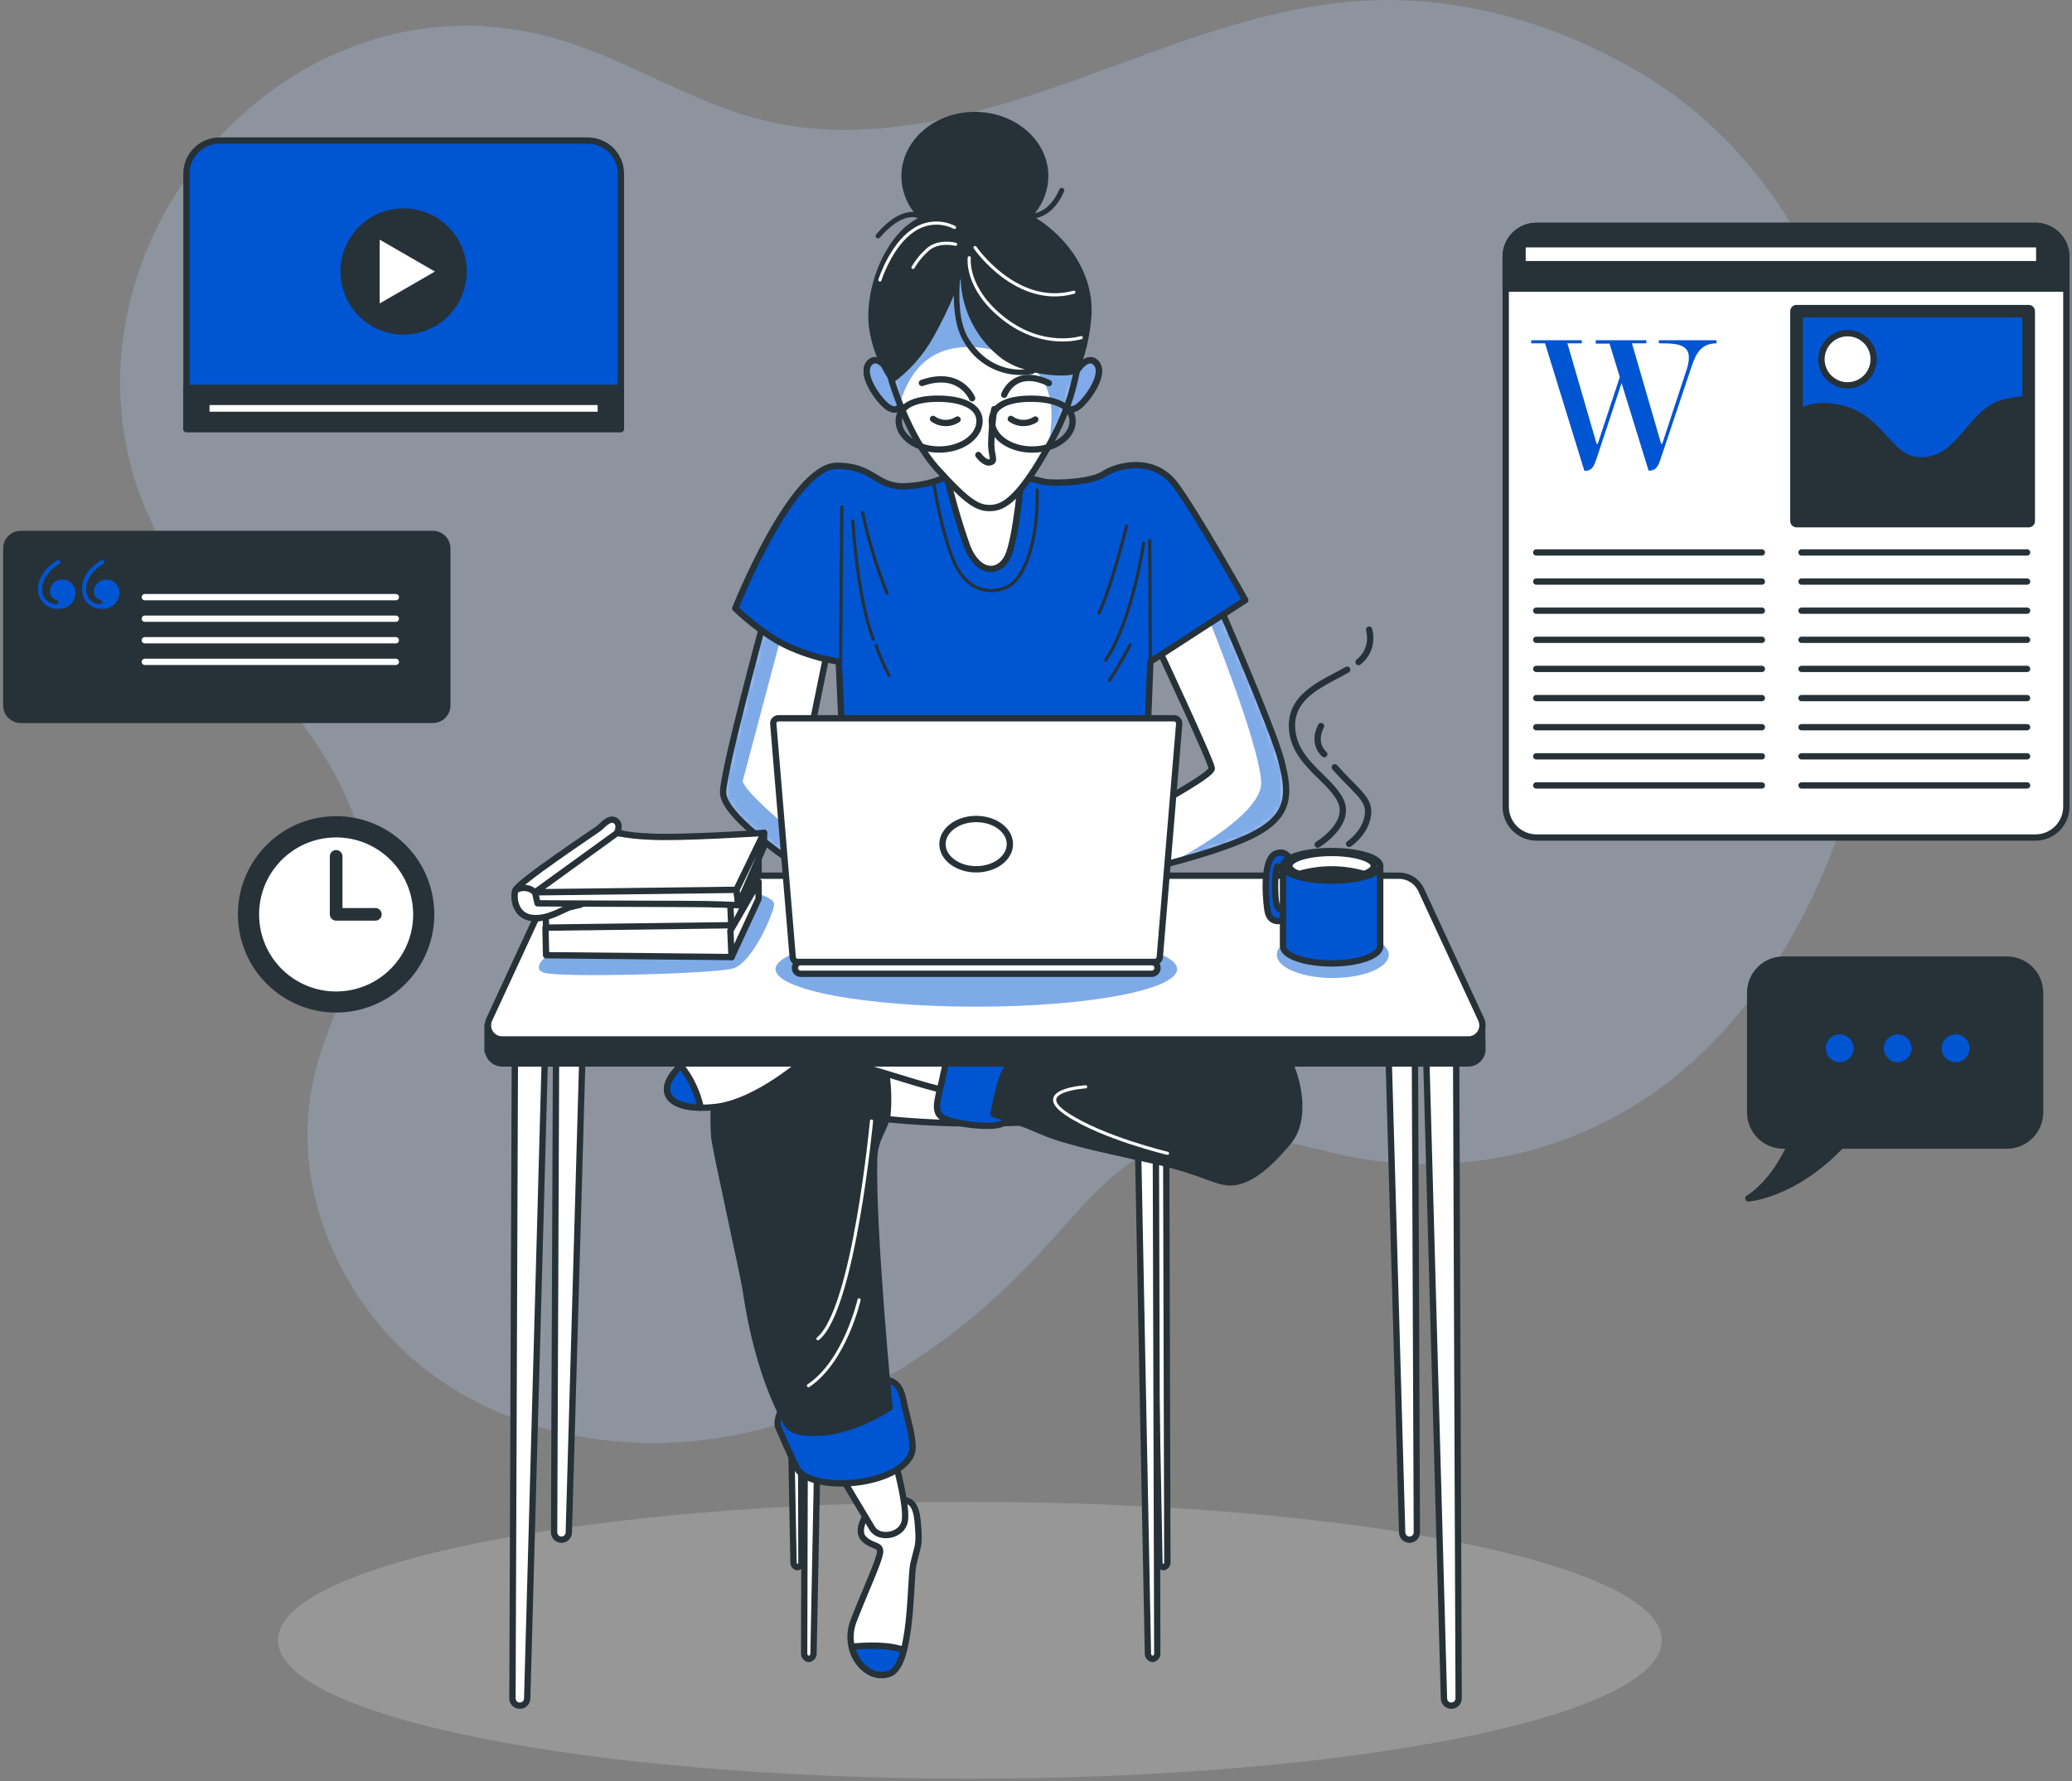 <svg width="328" height="282" viewBox="0 0 328 282" fill="none" xmlns="http://www.w3.org/2000/svg">
<rect x="0" y="0" width="328" height="282" fill="#808080" stroke="none"/>
<g opacity="0.27">
<path d="M297.888 95.711C299.128 62.155 287.073 28.195 260.501 12.033C247.385 4.053 232.049 -0.622 216.705 0.067C200.243 0.804 184.746 7.504 169.224 13.029C153.701 18.554 136.891 22.969 120.891 19.048C109.314 16.213 99.131 9.205 87.676 6.013C42.544 -6.552 3.244 44.656 25.328 85.365C30.748 95.346 39.1 103.35 46.124 112.286C53.148 121.222 59.038 132.013 58.09 143.33C57.28 152.703 51.965 161.048 49.754 170.186C45.525 187.693 53.918 206.95 68.427 217.619C82.937 228.288 102.509 230.776 120.008 226.385C137.507 221.994 152.899 211.251 165.027 197.949C171.508 190.82 177.86 182.492 187.184 180.07C196.136 177.753 205.363 181.528 214.445 183.261C222.841 184.815 231.466 184.638 239.791 182.744C248.117 180.85 255.969 177.277 262.866 172.244C284.78 156.033 296.77 126.034 297.888 95.711Z" fill="#0055D2"/>
<path opacity="0.7" d="M297.888 95.711C299.128 62.155 287.073 28.195 260.501 12.033C247.385 4.053 232.049 -0.622 216.705 0.067C200.243 0.804 184.746 7.504 169.224 13.029C153.701 18.554 136.891 22.969 120.891 19.048C109.314 16.213 99.131 9.205 87.676 6.013C42.544 -6.552 3.244 44.656 25.328 85.365C30.748 95.346 39.1 103.35 46.124 112.286C53.148 121.222 59.038 132.013 58.09 143.33C57.28 152.703 51.965 161.048 49.754 170.186C45.525 187.693 53.918 206.95 68.427 217.619C82.937 228.288 102.509 230.776 120.008 226.385C137.507 221.994 152.899 211.251 165.027 197.949C171.508 190.82 177.86 182.492 187.184 180.07C196.136 177.753 205.363 181.528 214.445 183.261C222.841 184.815 231.466 184.638 239.791 182.744C248.117 180.85 255.969 177.277 262.866 172.244C284.78 156.033 296.77 126.034 297.888 95.711Z" fill="white"/>
</g>
<path d="M153.539 281.578C214.035 281.578 263.077 271.771 263.077 259.673C263.077 247.574 214.035 237.767 153.539 237.767C93.043 237.767 44.002 247.574 44.002 259.673C44.002 271.771 93.043 281.578 153.539 281.578Z" fill="white" fill-opacity="0.18"/>
<path d="M322.22 35.756H243.24C240.542 35.756 238.355 37.943 238.355 40.641V127.705C238.355 130.403 240.542 132.59 243.24 132.59H322.22C324.918 132.59 327.105 130.403 327.105 127.705V40.641C327.105 37.943 324.918 35.756 322.22 35.756Z" fill="white" stroke="#263238" stroke-linecap="round" stroke-linejoin="round"/>
<path d="M243.24 35.755H322.212C323.501 35.755 324.737 36.267 325.649 37.179C326.56 38.091 327.072 39.327 327.072 40.616V45.688H238.355V40.641C238.352 39.998 238.476 39.361 238.72 38.767C238.965 38.173 239.324 37.633 239.779 37.179C240.233 36.725 240.773 36.365 241.367 36.121C241.961 35.876 242.598 35.752 243.24 35.755Z" fill="#263238" stroke="#263238" stroke-linecap="round" stroke-linejoin="round"/>
<path d="M243.192 87.458H278.902" stroke="#263238" stroke-linecap="round" stroke-linejoin="round"/>
<path d="M243.192 92.068H278.902" stroke="#263238" stroke-linecap="round" stroke-linejoin="round"/>
<path d="M243.192 96.677H278.902" stroke="#263238" stroke-linecap="round" stroke-linejoin="round"/>
<path d="M243.192 101.287H278.902" stroke="#263238" stroke-linecap="round" stroke-linejoin="round"/>
<path d="M243.192 105.896H278.902" stroke="#263238" stroke-linecap="round" stroke-linejoin="round"/>
<path d="M243.192 110.514H278.902" stroke="#263238" stroke-linecap="round" stroke-linejoin="round"/>
<path d="M243.192 115.124H278.902" stroke="#263238" stroke-linecap="round" stroke-linejoin="round"/>
<path d="M243.192 119.734H278.902" stroke="#263238" stroke-linecap="round" stroke-linejoin="round"/>
<path d="M243.192 124.343H278.902" stroke="#263238" stroke-linecap="round" stroke-linejoin="round"/>
<path d="M285.181 87.458H320.891" stroke="#263238" stroke-linecap="round" stroke-linejoin="round"/>
<path d="M285.181 92.068H320.891" stroke="#263238" stroke-linecap="round" stroke-linejoin="round"/>
<path d="M285.181 96.677H320.891" stroke="#263238" stroke-linecap="round" stroke-linejoin="round"/>
<path d="M285.181 101.287H320.891" stroke="#263238" stroke-linecap="round" stroke-linejoin="round"/>
<path d="M285.181 105.896H320.891" stroke="#263238" stroke-linecap="round" stroke-linejoin="round"/>
<path d="M285.181 110.514H320.891" stroke="#263238" stroke-linecap="round" stroke-linejoin="round"/>
<path d="M285.181 115.124H320.891" stroke="#263238" stroke-linecap="round" stroke-linejoin="round"/>
<path d="M285.181 119.734H320.891" stroke="#263238" stroke-linecap="round" stroke-linejoin="round"/>
<path d="M285.181 124.343H320.891" stroke="#263238" stroke-linecap="round" stroke-linejoin="round"/>
<path d="M267.074 58.269C267.25 57.722 267.343 57.151 267.35 56.576C267.35 54.478 265.219 54.356 263.129 54.356H262.602V53.862H271.724V54.356C269.351 54.356 268.484 55.871 267.747 58.115L262.886 72.625C262.521 73.702 262.213 74.504 261.071 74.504H260.974L256.696 60.643L252.719 72.657C252.346 73.734 252.038 74.537 250.896 74.537H250.807L244.585 54.356H242.398V53.862H250.402V54.356H248.125L252.743 70.251H252.929L256.413 59.695L254.793 54.397H252.605V53.862H260.618V54.356H258.341L262.959 70.251H263.137L267.074 58.269Z" fill="#0055D2"/>
<path d="M321.142 49.269H284.395V82.484H321.142V49.269Z" fill="#0055D2" stroke="#263238" stroke-width="2" stroke-linecap="round" stroke-linejoin="round"/>
<path d="M321.142 63.154C319.91 63.224 318.685 63.395 317.481 63.664C311.899 64.88 310.441 72.892 304.13 72.892C298.54 72.892 298.062 65.366 290.05 64.394C288.1 64.087 286.104 64.44 284.379 65.398V82.484H321.142V63.154Z" fill="#263238" stroke="#263238" stroke-linecap="round" stroke-linejoin="round"/>
<path d="M296.603 56.867C296.605 57.685 296.364 58.485 295.91 59.166C295.457 59.847 294.812 60.377 294.057 60.691C293.301 61.005 292.47 61.087 291.668 60.928C290.865 60.769 290.129 60.375 289.55 59.797C288.972 59.219 288.578 58.482 288.419 57.68C288.26 56.877 288.342 56.046 288.656 55.291C288.97 54.535 289.501 53.89 290.181 53.437C290.862 52.983 291.662 52.742 292.48 52.744C293.573 52.744 294.622 53.178 295.396 53.952C296.169 54.725 296.603 55.774 296.603 56.867Z" fill="white" stroke="#263238" stroke-linecap="round" stroke-linejoin="round"/>
<path d="M322.819 38.664H241.021V41.816H322.819V38.664Z" fill="white" stroke="#263238" stroke-linecap="round" stroke-linejoin="round"/>
<path d="M317.715 151.912H282.305C280.912 151.912 279.577 152.465 278.593 153.449C277.608 154.434 277.055 155.769 277.055 157.161V176.102C277.055 177.494 277.608 178.83 278.593 179.814C279.577 180.799 280.912 181.352 282.305 181.352H283.39C282.288 183.782 280.15 187.509 276.771 189.72C276.771 189.72 283.957 189.218 291.443 181.352H317.699C319.092 181.352 320.427 180.799 321.411 179.814C322.396 178.83 322.949 177.494 322.949 176.102V157.161C322.949 155.772 322.398 154.439 321.417 153.455C320.436 152.471 319.105 151.916 317.715 151.912Z" fill="#263238" stroke="#263238" stroke-linecap="round" stroke-linejoin="round"/>
<path d="M293.922 165.96C293.924 165.424 293.766 164.9 293.469 164.454C293.173 164.007 292.75 163.659 292.255 163.454C291.761 163.248 291.216 163.194 290.69 163.298C290.165 163.402 289.682 163.66 289.303 164.039C288.924 164.418 288.666 164.9 288.562 165.426C288.458 165.952 288.512 166.496 288.718 166.991C288.924 167.486 289.272 167.908 289.718 168.205C290.164 168.502 290.688 168.659 291.224 168.658C291.939 168.656 292.624 168.371 293.129 167.865C293.635 167.36 293.92 166.675 293.922 165.96Z" fill="#0055D2" stroke="#263238" stroke-linecap="round" stroke-linejoin="round"/>
<path d="M303.101 165.96C303.101 165.426 302.942 164.905 302.646 164.461C302.349 164.018 301.928 163.672 301.435 163.468C300.942 163.263 300.4 163.21 299.877 163.314C299.353 163.418 298.873 163.675 298.495 164.052C298.118 164.43 297.861 164.91 297.757 165.434C297.653 165.957 297.706 166.499 297.91 166.992C298.115 167.485 298.46 167.907 298.904 168.203C299.348 168.499 299.869 168.658 300.403 168.658C301.118 168.656 301.803 168.371 302.308 167.865C302.813 167.36 303.098 166.675 303.101 165.96Z" fill="#0055D2" stroke="#263238" stroke-linecap="round" stroke-linejoin="round"/>
<path d="M312.287 165.96C312.289 165.425 312.132 164.901 311.835 164.455C311.539 164.009 311.117 163.66 310.623 163.454C310.128 163.248 309.584 163.194 309.059 163.297C308.533 163.401 308.05 163.658 307.671 164.036C307.292 164.414 307.033 164.896 306.928 165.421C306.823 165.946 306.876 166.491 307.081 166.986C307.285 167.48 307.632 167.903 308.077 168.201C308.523 168.499 309.046 168.658 309.582 168.658C310.297 168.656 310.983 168.371 311.49 167.866C311.996 167.361 312.283 166.676 312.287 165.96Z" fill="#0055D2" stroke="#263238" stroke-linecap="round" stroke-linejoin="round"/>
<path d="M34.726 22.257H93.055C94.443 22.257 95.774 22.808 96.756 23.789C97.737 24.771 98.288 26.102 98.288 27.49V67.924H29.517V27.49C29.517 26.106 30.065 24.779 31.041 23.798C32.017 22.817 33.342 22.263 34.726 22.257Z" fill="#0055D2" stroke="#263238" stroke-linecap="round" stroke-linejoin="round"/>
<path d="M98.256 61.402H29.517V67.899H98.256V61.402Z" fill="#263238" stroke="#263238" stroke-linecap="round" stroke-linejoin="round"/>
<path d="M95.113 63.622H32.668V65.679H95.113V63.622Z" fill="white" stroke="#263238" stroke-linecap="round" stroke-linejoin="round"/>
<path d="M63.89 52.474C69.134 52.474 73.385 48.223 73.385 42.979C73.385 37.736 69.134 33.485 63.89 33.485C58.646 33.485 54.395 37.736 54.395 42.979C54.395 48.223 58.646 52.474 63.89 52.474Z" fill="#263238" stroke="#263238" stroke-linecap="round" stroke-linejoin="round"/>
<path d="M59.605 37.074L69.853 42.988L59.605 48.902V37.074Z" fill="white" stroke="#263238" stroke-linecap="round" stroke-linejoin="round"/>
<path d="M68.524 84.531H3.285C2.023 84.531 1 85.553 1 86.815V111.678C1 112.94 2.023 113.963 3.285 113.963H68.524C69.786 113.963 70.809 112.94 70.809 111.678V86.815C70.809 85.553 69.786 84.531 68.524 84.531Z" fill="#263238" stroke="#263238" stroke-linecap="round" stroke-linejoin="round"/>
<path d="M9.312 88.541L9.652 89.108C8.113 89.967 6.679 91.473 6.679 93.24C6.659 93.543 6.7 93.847 6.8 94.135C6.899 94.422 7.055 94.686 7.258 94.913C7.461 95.139 7.707 95.323 7.981 95.453C8.256 95.583 8.554 95.656 8.858 95.67C9.085 95.67 9.239 95.556 9.239 95.33C9.239 95.103 9.125 95.03 8.899 94.989C8.593 94.906 8.326 94.718 8.147 94.457C7.967 94.195 7.886 93.879 7.918 93.564C7.924 93.312 7.981 93.064 8.086 92.835C8.19 92.607 8.341 92.401 8.527 92.233C8.713 92.064 8.932 91.934 9.17 91.853C9.408 91.771 9.66 91.738 9.911 91.757C10.184 91.758 10.454 91.814 10.705 91.921C10.956 92.028 11.183 92.184 11.373 92.381C11.562 92.577 11.711 92.809 11.809 93.064C11.907 93.319 11.953 93.591 11.945 93.863C11.941 94.206 11.868 94.545 11.73 94.859C11.592 95.173 11.393 95.456 11.143 95.691C10.894 95.926 10.599 96.109 10.278 96.228C9.956 96.346 9.614 96.399 9.271 96.383C8.845 96.41 8.419 96.348 8.018 96.2C7.618 96.052 7.253 95.822 6.948 95.524C6.642 95.226 6.403 94.868 6.245 94.471C6.087 94.075 6.014 93.65 6.031 93.223C6.006 91.174 7.586 89.521 9.312 88.541ZM16.271 88.541L16.611 89.108C15.064 89.967 13.638 91.473 13.638 93.24C13.617 93.543 13.657 93.848 13.756 94.136C13.855 94.423 14.011 94.689 14.214 94.915C14.417 95.142 14.664 95.325 14.939 95.455C15.214 95.585 15.513 95.658 15.817 95.67C16.044 95.67 16.198 95.556 16.198 95.33C16.198 95.103 16.084 95.03 15.857 94.989C15.552 94.906 15.285 94.718 15.106 94.457C14.926 94.195 14.845 93.879 14.877 93.564C14.882 93.312 14.938 93.063 15.043 92.834C15.147 92.605 15.297 92.399 15.483 92.23C15.67 92.061 15.889 91.931 16.128 91.85C16.366 91.769 16.619 91.737 16.87 91.757C17.143 91.758 17.413 91.814 17.664 91.921C17.915 92.028 18.142 92.184 18.332 92.381C18.521 92.577 18.67 92.809 18.768 93.064C18.866 93.319 18.912 93.591 18.904 93.863C18.899 94.206 18.825 94.544 18.687 94.857C18.549 95.171 18.349 95.453 18.1 95.688C17.85 95.923 17.556 96.106 17.235 96.225C16.914 96.344 16.572 96.398 16.23 96.383C15.805 96.409 15.378 96.346 14.979 96.198C14.579 96.049 14.215 95.819 13.91 95.521C13.604 95.224 13.365 94.865 13.207 94.47C13.048 94.074 12.974 93.649 12.99 93.223C12.957 91.174 14.537 89.521 16.271 88.541Z" fill="#0055D2"/>
<path d="M22.93 94.536H62.659" stroke="white" stroke-linecap="round" stroke-linejoin="round"/>
<path d="M22.93 97.947H62.659" stroke="white" stroke-linecap="round" stroke-linejoin="round"/>
<path d="M22.93 101.357H62.659" stroke="white" stroke-linecap="round" stroke-linejoin="round"/>
<path d="M22.93 104.776H62.659" stroke="white" stroke-linecap="round" stroke-linejoin="round"/>
<path d="M55.63 159.597C63.83 158.259 69.392 150.526 68.054 142.326C66.715 134.126 58.983 128.563 50.783 129.902C42.583 131.24 37.02 138.973 38.358 147.173C39.697 155.373 47.429 160.935 55.63 159.597Z" fill="#263238" stroke="#263238" stroke-linecap="round" stroke-linejoin="round"/>
<path d="M62.748 153.143C67.375 147.875 66.855 139.854 61.587 135.227C56.319 130.601 48.298 131.121 43.671 136.389C39.045 141.657 39.565 149.678 44.833 154.305C50.101 158.931 58.122 158.411 62.748 153.143Z" fill="white" stroke="#263238" stroke-linecap="round" stroke-linejoin="round"/>
<path d="M53.213 135.569V144.748H59.419" stroke="#263238" stroke-width="2" stroke-linecap="round" stroke-linejoin="round"/>
<path d="M183.198 102.273C183.198 102.273 191.826 120.687 191.826 121.659C191.826 122.632 184.17 126.796 182.712 127.671C181.581 128.315 180.415 128.896 179.22 129.412L180.095 137.943C180.095 137.943 193.276 134.937 198.801 131.932C204.326 128.926 204.132 125.532 202.852 120.493C201.572 115.454 193.057 95.978 193.057 95.978L183.198 102.273Z" fill="white"/>
<mask id="mask0_481_32773" style="mask-type:luminance" maskUnits="userSpaceOnUse" x="179" y="95" width="25" height="43">
<path d="M183.198 102.273C183.198 102.273 191.826 120.687 191.826 121.659C191.826 122.632 184.17 126.796 182.712 127.671C181.581 128.315 180.415 128.896 179.22 129.412L180.095 137.943C180.095 137.943 193.276 134.937 198.801 131.932C204.326 128.926 204.132 125.532 202.852 120.493C201.572 115.454 193.057 95.978 193.057 95.978L183.198 102.273Z" fill="white"/>
</mask>
<g mask="url(#mask0_481_32773)">
<g style="mix-blend-mode:multiply" opacity="0.5">
<path d="M198.777 131.932C204.302 128.926 204.108 125.532 202.828 120.493C201.548 115.454 193.033 95.978 193.033 95.978L191.656 96.853L191.219 97.663C191.219 97.663 199.166 117.171 199.644 123.668C199.968 128.035 191.178 133.479 185.369 136.59C189.679 135.448 195.545 133.69 198.777 131.932Z" fill="#0055D2"/>
</g>
</g>
<path d="M183.198 102.273C183.198 102.273 191.826 120.687 191.826 121.659C191.826 122.632 184.17 126.796 182.712 127.671C181.581 128.315 180.415 128.896 179.22 129.412L180.095 137.943C180.095 137.943 193.276 134.937 198.801 131.932C204.326 128.926 204.132 125.532 202.852 120.493C201.572 115.454 193.057 95.978 193.057 95.978L183.198 102.273Z" stroke="#263238" stroke-linecap="round" stroke-linejoin="round"/>
<path d="M120.948 98.207C120.948 98.207 114.653 121.271 114.467 125.346C114.28 129.421 126.967 137.457 127.429 137.943C127.89 138.429 126.708 123.928 126.708 123.928L131.009 102.865L120.948 98.207Z" fill="white"/>
<mask id="mask1_481_32773" style="mask-type:luminance" maskUnits="userSpaceOnUse" x="114" y="98" width="18" height="40">
<path d="M120.948 98.207C120.948 98.207 114.653 121.271 114.467 125.346C114.28 129.421 126.967 137.457 127.429 137.943C127.89 138.429 126.708 123.928 126.708 123.928L131.009 102.865L120.948 98.207Z" fill="white"/>
</mask>
<g mask="url(#mask1_481_32773)">
<g style="mix-blend-mode:multiply" opacity="0.5">
<path d="M123.832 100.094L123.694 99.47L120.948 98.207C120.948 98.207 114.653 121.271 114.467 125.346C114.28 129.421 126.967 137.457 127.429 137.943C127.615 138.138 127.542 135.967 127.388 133.285C123.613 130.085 118.193 125.581 117.561 123.685" fill="#0055D2"/>
</g>
</g>
<path d="M120.948 98.207C120.948 98.207 114.653 121.271 114.467 125.346C114.28 129.421 126.967 137.457 127.429 137.943C127.89 138.429 126.708 123.928 126.708 123.928L131.009 102.865L120.948 98.207Z" stroke="#263238" stroke-linecap="round" stroke-linejoin="round"/>
<path d="M150.509 75.036C150.509 75.036 148.079 76.786 143.34 76.98C138.6 77.175 138.374 73.74 132.484 73.74C125.347 73.74 116.395 96.318 116.395 96.318C116.395 96.318 120.85 100.685 125.217 102.524C127.633 103.582 130.172 104.33 132.776 104.751L133.456 119.585H181.529L182.104 104.751L197.132 95.006C197.132 95.006 189.76 81.825 186.179 76.883C182.599 71.941 176.579 73.78 174.74 75.036C172.901 76.292 167.449 76.591 165.44 76.3C162.819 75.72 160.229 75.009 157.679 74.169C157.679 74.169 154.584 71.593 150.509 75.036Z" fill="#0055D2" stroke="#263238" stroke-linecap="round" stroke-linejoin="round"/>
<path d="M133.262 80.269L133.067 104.889" stroke="#263238" stroke-width="0.5" stroke-linecap="round" stroke-linejoin="round"/>
<path d="M135.004 82.506C135.004 82.506 135.684 94.52 138.244 101.212" stroke="#263238" stroke-width="0.5" stroke-linecap="round" stroke-linejoin="round"/>
<path d="M138.689 102.176C139.242 103.809 139.922 105.396 140.723 106.923" stroke="#263238" stroke-width="0.5" stroke-linecap="round" stroke-linejoin="round"/>
<path d="M136.551 81.145C137.471 85.514 138.769 89.794 140.432 93.937" stroke="#263238" stroke-width="0.5" stroke-linecap="round" stroke-linejoin="round"/>
<path d="M178.337 83.275C178.337 83.275 176.012 92.778 173.971 97.047" stroke="#263238" stroke-width="0.5" stroke-linecap="round" stroke-linejoin="round"/>
<path d="M182.104 104.792L182.007 85.6" stroke="#263238" stroke-width="0.5" stroke-linecap="round" stroke-linejoin="round"/>
<path d="M181.043 85.99C181.043 85.99 179.293 98.142 175.032 104.501" stroke="#263238" stroke-width="0.5" stroke-linecap="round" stroke-linejoin="round"/>
<path d="M178.912 102.078C178.912 102.078 176.968 105.764 175.615 107.701" stroke="#263238" stroke-width="0.5" stroke-linecap="round" stroke-linejoin="round"/>
<path d="M147.795 76.495C147.795 76.495 149.156 84.831 151.093 89.092C153.029 93.353 156.423 94.228 159.332 92.973C162.24 91.717 164.371 85.503 164.192 77.58" stroke="#263238" stroke-width="0.5" stroke-linecap="round" stroke-linejoin="round"/>
<path d="M140.917 59.044C140.917 59.044 139.07 55.852 137.62 57.497C136.17 59.142 138.787 62.925 140.237 64.18C141.687 65.436 142.756 64.667 142.667 63.314C142.578 61.961 140.917 59.044 140.917 59.044Z" fill="#0055D2" stroke="#263238" stroke-linecap="round" stroke-linejoin="round"/>
<path opacity="0.5" d="M140.917 59.044C140.917 59.044 139.07 55.852 137.62 57.497C136.17 59.142 138.787 62.925 140.237 64.18C141.687 65.436 142.756 64.667 142.667 63.314C142.578 61.961 140.917 59.044 140.917 59.044Z" fill="white"/>
<path d="M140.917 59.044C140.917 59.044 139.07 55.852 137.62 57.497C136.17 59.142 138.787 62.925 140.237 64.18C141.687 65.436 142.756 64.667 142.667 63.314C142.578 61.961 140.917 59.044 140.917 59.044Z" stroke="#263238" stroke-linecap="round" stroke-linejoin="round"/>
<path d="M170.236 59.044C170.236 59.044 172.075 55.852 173.533 57.497C174.991 59.142 172.367 62.925 170.916 64.18C169.466 65.436 168.389 64.667 168.486 63.314C168.583 61.961 170.236 59.044 170.236 59.044Z" fill="#0055D2" stroke="#263238" stroke-linecap="round" stroke-linejoin="round"/>
<path opacity="0.5" d="M170.236 59.044C170.236 59.044 172.075 55.852 173.533 57.497C174.991 59.142 172.367 62.925 170.916 64.18C169.466 65.436 168.389 64.667 168.486 63.314C168.583 61.961 170.236 59.044 170.236 59.044Z" fill="white"/>
<path d="M170.236 59.044C170.236 59.044 172.075 55.852 173.533 57.497C174.991 59.142 172.367 62.925 170.916 64.18C169.466 65.436 168.389 64.667 168.486 63.314C168.583 61.961 170.236 59.044 170.236 59.044Z" stroke="#263238" stroke-linecap="round" stroke-linejoin="round"/>
<path d="M149.635 74.364C150.55 78.501 151.716 82.578 153.126 86.573C154.876 90.931 158.165 90.931 159.526 88.12C160.887 85.309 161.754 74.834 161.754 74.834C161.754 74.834 152.64 76.106 149.635 74.364Z" fill="white" stroke="#263238" stroke-linecap="round" stroke-linejoin="round"/>
<path d="M141.112 60.114C141.112 60.114 143.631 69.025 148.403 74.267C153.175 79.508 154.884 80.748 157.42 80.367C159.956 79.986 162.653 76.689 166.428 69.835C170.204 62.982 170.479 57.724 170.795 57.238C171.111 56.752 169.985 47.063 164.589 42.891C159.194 38.718 153.15 36.887 147.917 41.44C142.684 45.993 139.362 53.422 141.112 60.114Z" fill="white"/>
<mask id="mask2_481_32773" style="mask-type:luminance" maskUnits="userSpaceOnUse" x="140" y="38" width="31" height="43">
<path d="M141.112 60.114C141.112 60.114 143.631 69.025 148.403 74.267C153.175 79.508 154.884 80.748 157.42 80.367C159.956 79.986 162.653 76.689 166.428 69.835C170.204 62.982 170.479 57.724 170.795 57.238C171.111 56.752 169.985 47.063 164.589 42.891C159.194 38.718 153.15 36.887 147.917 41.44C142.684 45.993 139.362 53.422 141.112 60.114Z" fill="white"/>
</mask>
<g mask="url(#mask2_481_32773)">
<g style="mix-blend-mode:multiply" opacity="0.5">
<path d="M164.565 42.858C159.137 38.694 153.126 36.855 147.893 41.408C142.659 45.961 139.362 53.423 141.112 60.114C141.112 60.114 141.59 61.832 142.538 64.165C142.535 63.866 142.576 63.569 142.659 63.282C143.818 59.612 147.237 52.507 158.741 55.764C167.879 58.34 166.761 66.377 165.91 70.662L166.404 69.771C170.188 62.893 170.455 57.66 170.771 57.173C171.087 56.688 169.993 47.031 164.565 42.858Z" fill="#0055D2"/>
</g>
</g>
<path d="M141.112 60.114C141.112 60.114 143.631 69.025 148.403 74.267C153.175 79.508 154.884 80.748 157.42 80.367C159.956 79.986 162.653 76.689 166.428 69.835C170.204 62.982 170.479 57.724 170.795 57.238C171.111 56.752 169.985 47.063 164.589 42.891C159.194 38.718 153.15 36.887 147.917 41.44C142.684 45.993 139.362 53.422 141.112 60.114Z" stroke="#263238" stroke-linecap="round" stroke-linejoin="round"/>
<path d="M157.395 64.763C157.095 66.655 156.933 68.567 156.909 70.483C157.007 72.419 157.59 73.002 156.715 73.197C155.84 73.391 154.876 72.03 154.876 72.03" stroke="#263238" stroke-linecap="round" stroke-linejoin="round"/>
<path d="M147.698 66.319C148.26 66.725 148.931 66.951 149.624 66.969C150.316 66.986 150.998 66.793 151.579 66.416" stroke="#263238" stroke-linecap="round" stroke-linejoin="round"/>
<path d="M160.012 66.319C160.573 66.724 161.242 66.95 161.934 66.968C162.625 66.985 163.305 66.793 163.885 66.416" stroke="#263238" stroke-linecap="round" stroke-linejoin="round"/>
<path d="M153.888 63.054C153.888 63.054 152.041 58.493 145.94 60.624" stroke="#263238" stroke-linecap="round" stroke-linejoin="round"/>
<path d="M158.967 62.495C158.967 62.495 160.515 58.032 166.04 60.648" stroke="#263238" stroke-linecap="round" stroke-linejoin="round"/>
<path d="M155.062 66.651C155.062 69.147 152.203 71.164 148.671 71.164C145.138 71.164 142.271 69.147 142.271 66.651C142.271 64.156 144.944 63.119 148.476 63.119C152.008 63.119 155.062 64.164 155.062 66.651Z" stroke="#263238" stroke-linecap="round" stroke-linejoin="round"/>
<path d="M169.799 66.651C169.799 69.147 166.931 71.164 163.399 71.164C159.866 71.164 157.007 69.147 157.007 66.651C157.007 64.156 159.672 63.119 163.204 63.119C166.736 63.119 169.799 64.164 169.799 66.651Z" stroke="#263238" stroke-linecap="round" stroke-linejoin="round"/>
<path d="M88.113 144.368L87.716 242.58C87.716 242.889 87.839 243.186 88.058 243.405C88.277 243.623 88.573 243.746 88.883 243.746C89.185 243.746 89.475 243.629 89.691 243.419C89.907 243.208 90.033 242.922 90.041 242.62L92.844 144.505L88.113 144.368Z" fill="white" stroke="#263238" stroke-linecap="round" stroke-linejoin="round"/>
<path d="M81.503 167.326L81.122 268.86C81.121 269.013 81.15 269.165 81.209 269.307C81.267 269.449 81.353 269.578 81.461 269.687C81.57 269.796 81.699 269.881 81.841 269.94C81.983 269.998 82.135 270.027 82.288 270.026C82.59 270.027 82.879 269.91 83.097 269.702C83.314 269.494 83.442 269.209 83.455 268.908L86.25 167.456L81.503 167.326Z" fill="white" stroke="#263238" stroke-linecap="round" stroke-linejoin="round"/>
<path d="M223.891 144.368L224.288 242.58C224.289 242.733 224.26 242.884 224.202 243.026C224.144 243.167 224.059 243.296 223.952 243.404C223.844 243.513 223.716 243.599 223.575 243.657C223.434 243.716 223.282 243.746 223.13 243.746C222.827 243.746 222.536 243.629 222.319 243.419C222.101 243.209 221.973 242.923 221.963 242.62L219.168 144.505L223.891 144.368Z" fill="white" stroke="#263238" stroke-linecap="round" stroke-linejoin="round"/>
<path d="M230.51 167.326L230.907 268.86C230.908 269.013 230.878 269.165 230.82 269.307C230.762 269.449 230.676 269.578 230.567 269.687C230.459 269.796 230.33 269.881 230.188 269.94C230.046 269.998 229.894 270.027 229.74 270.026C229.44 270.026 229.151 269.91 228.935 269.701C228.719 269.493 228.592 269.208 228.582 268.908L225.779 167.456L230.51 167.326Z" fill="white" stroke="#263238" stroke-linecap="round" stroke-linejoin="round"/>
<path d="M127.534 171.547L127.299 261.666C127.274 261.891 127.336 262.117 127.474 262.296C127.611 262.476 127.813 262.596 128.037 262.63C128.255 262.599 128.454 262.487 128.592 262.316C128.731 262.144 128.798 261.926 128.782 261.706L130.54 171.652L127.534 171.547Z" fill="white" stroke="#263238" stroke-linecap="round" stroke-linejoin="round"/>
<path d="M184.576 168.646L184.794 247.294C184.813 247.484 184.758 247.674 184.64 247.825C184.523 247.976 184.351 248.076 184.162 248.104C183.974 248.076 183.803 247.976 183.687 247.825C183.571 247.674 183.518 247.483 183.539 247.294L182.04 168.711L184.576 168.646Z" fill="white" stroke="#263238" stroke-linecap="round" stroke-linejoin="round"/>
<path d="M126.651 168.646L126.87 247.294C126.889 247.484 126.833 247.674 126.716 247.825C126.598 247.976 126.427 248.076 126.238 248.104C126.049 248.076 125.879 247.976 125.763 247.825C125.647 247.674 125.593 247.483 125.614 247.294L124.115 168.711L126.651 168.646Z" fill="white" stroke="#263238" stroke-linecap="round" stroke-linejoin="round"/>
<path d="M182.947 171.547L183.198 261.666C183.224 261.891 183.161 262.117 183.024 262.296C182.887 262.476 182.685 262.596 182.461 262.63C182.243 262.598 182.046 262.485 181.908 262.314C181.77 262.143 181.701 261.926 181.716 261.706L179.958 171.652L182.947 171.547Z" fill="white" stroke="#263238" stroke-linecap="round" stroke-linejoin="round"/>
<path d="M154.843 177.858C174.754 177.858 190.894 174.169 190.894 169.619C190.894 165.069 174.754 161.38 154.843 161.38C134.933 161.38 118.793 165.069 118.793 169.619C118.793 174.169 134.933 177.858 154.843 177.858Z" fill="white" stroke="#263238" stroke-linecap="round" stroke-linejoin="round"/>
<path d="M137.288 239.558C137.288 239.558 135.401 242.263 136.753 243.608C138.106 244.953 139.451 244.418 139.313 245.771C139.176 247.124 137.021 251.709 135.133 256.57C133.246 261.431 137.159 266.292 140.804 264.947C144.45 263.602 144.045 250.089 144.579 247.659C145.114 245.228 145.527 244.823 145.389 242.531C145.252 240.238 145.122 237.808 143.364 237.532C141.606 237.257 138.098 238.618 137.288 239.558Z" fill="white" stroke="#263238" stroke-linecap="round" stroke-linejoin="round"/>
<path d="M143.08 261.221C140.65 260.297 136.923 260.483 134.825 260.694C135.53 263.748 138.228 265.895 140.804 264.947C141.881 264.55 142.586 263.108 143.08 261.221Z" fill="#0055D2" stroke="#263238" stroke-linecap="round" stroke-linejoin="round"/>
<path d="M133.108 233.619C133.108 233.619 137.021 240.238 138.098 241.988C139.176 243.738 142.829 243.203 143.235 240.773C143.64 238.342 141.744 231.594 141.744 231.594L133.643 233.619H133.108Z" fill="white" stroke="#263238" stroke-linecap="round" stroke-linejoin="round"/>
<path d="M123.791 223.087C123.791 223.087 122.706 224.845 123.249 226.06C123.791 227.276 125.274 230.783 126.222 232.541C127.17 234.299 131.488 235.377 136.478 234.567C141.468 233.757 144.312 231.456 144.45 229.43C144.587 227.405 143.64 224.707 142.959 221.467C142.279 218.226 140.529 218.364 138.098 218.364C135.668 218.364 125.817 221.2 123.791 223.087Z" fill="#0055D2" stroke="#263238" stroke-linecap="round" stroke-linejoin="round"/>
<path d="M138.374 183.391C138.447 180.069 140.367 178.433 140.513 176.156C140.741 173.147 140.492 170.12 139.775 167.188L136.081 162.141C125.452 162.279 117.837 162.457 117.716 162.498C117.31 162.627 117.035 164.928 116.768 166.816C116.768 166.816 112.255 167.391 113.065 179.948C113.179 181.698 117.732 201.943 118.064 204.252C120.089 218.356 124.602 225.42 124.602 225.42C124.602 225.42 125.007 227.178 130.273 226.773C135.538 226.368 140.804 222.86 140.804 222.86C140.804 222.86 138.098 195.405 138.374 183.391Z" fill="#263238" stroke="#263238" stroke-linecap="round" stroke-linejoin="round"/>
<path d="M116.038 164.758C116.038 164.758 110.457 165.568 107.038 169.473C103.619 173.378 106.519 175.954 113.163 175.257C119.806 174.561 127.469 167.764 127.793 167.399C128.118 167.034 120.867 162.417 116.038 164.758Z" fill="white" stroke="#263238" stroke-linecap="round" stroke-linejoin="round"/>
<path d="M125.946 167.188C129.503 167.371 133.031 167.914 136.478 168.809C141.072 170.162 149.173 172.859 151.06 172.859C152.948 172.859 152.413 165.836 152.413 164.491C152.413 163.146 128.11 162.328 125.136 162.328C122.163 162.328 125.946 167.188 125.946 167.188Z" fill="white" stroke="#263238" stroke-linecap="round" stroke-linejoin="round"/>
<path d="M152.413 164.491C152.413 164.491 150.25 165.568 149.44 169.619C148.63 173.67 147.552 175.833 149.173 176.91C150.793 177.988 157.817 178.798 158.894 177.72C159.972 176.643 162.945 171.239 163.488 167.732C164.03 164.224 152.413 164.491 152.413 164.491Z" fill="#0055D2" stroke="#263238" stroke-linecap="round" stroke-linejoin="round"/>
<path d="M161.592 165.835C160.336 167.277 159.334 168.92 158.627 170.696C158.054 172.555 157.603 174.45 157.274 176.367C159.859 177.075 162.386 177.98 164.833 179.073C169.159 180.96 176.45 182.313 183.466 183.934C190.481 185.554 192.377 187.174 194.807 187.174C197.238 187.174 200.211 185.278 203.994 180.693C207.778 176.108 204.529 166.378 200.754 163.405C196.979 160.432 176.717 158.01 174.02 158.82C171.322 159.63 161.592 165.835 161.592 165.835Z" fill="#263238" stroke="#263238" stroke-linecap="round" stroke-linejoin="round"/>
<path d="M110.926 175.33C110.393 172.907 109.312 170.637 107.767 168.695C107.516 168.93 107.273 169.173 107.038 169.441C104.032 172.859 105.912 175.29 110.926 175.33Z" fill="#0055D2" stroke="#263238" stroke-linecap="round" stroke-linejoin="round"/>
<path d="M137.961 177.469C137.961 177.469 135.174 207.29 129.487 211.932" stroke="white" stroke-width="0.5" stroke-linecap="round" stroke-linejoin="round"/>
<path d="M135.992 205.775C135.992 205.775 133.78 215.496 127.98 219.361" stroke="white" stroke-width="0.5" stroke-linecap="round" stroke-linejoin="round"/>
<path d="M171.856 172.05C171.856 172.05 163.212 172.593 168.883 176.368C174.554 180.143 184.818 182.581 184.818 182.581" stroke="white" stroke-width="0.5" stroke-linecap="round" stroke-linejoin="round"/>
<path d="M234.609 161.834L231.693 159.209L224.952 144.627C224.633 143.963 224.131 143.405 223.505 143.016C222.88 142.627 222.156 142.424 221.42 142.431H90.503C89.765 142.423 89.04 142.625 88.413 143.014C87.786 143.403 87.283 143.962 86.963 144.627L78.562 162.79L77.177 162.28V166.436L77.241 166.387C77.324 166.941 77.605 167.447 78.033 167.809C78.461 168.171 79.006 168.366 79.566 168.356H232.349C232.939 168.369 233.512 168.153 233.945 167.752C234.379 167.352 234.64 166.798 234.674 166.209L234.609 161.834Z" fill="#263238" stroke="#263238" stroke-linecap="round" stroke-linejoin="round"/>
<path d="M232.349 164.556H79.567C79.188 164.571 78.812 164.49 78.474 164.32C78.135 164.15 77.846 163.897 77.632 163.584C77.418 163.271 77.287 162.91 77.252 162.533C77.216 162.156 77.276 161.776 77.428 161.429L86.963 140.827C87.282 140.161 87.784 139.601 88.412 139.212C89.039 138.822 89.765 138.621 90.503 138.632H221.42C222.157 138.623 222.881 138.825 223.507 139.214C224.133 139.603 224.634 140.163 224.952 140.827L234.488 161.429C234.639 161.776 234.699 162.156 234.664 162.533C234.628 162.91 234.497 163.271 234.283 163.584C234.069 163.897 233.78 164.15 233.441 164.32C233.103 164.49 232.727 164.571 232.349 164.556Z" fill="white" stroke="#263238" stroke-linecap="round" stroke-linejoin="round"/>
<g style="mix-blend-mode:multiply" opacity="0.5">
<path d="M87.303 150.719C87.303 150.719 83.844 153.092 86.007 153.959C88.17 154.826 113.033 154.178 116.063 153.311C119.093 152.444 122.544 144.448 122.544 143.152C122.544 141.856 118.185 140.924 116.581 140.851C114.977 140.778 93.784 142.066 93.784 142.066L87.303 150.719Z" fill="#0055D2"/>
</g>
<g style="mix-blend-mode:multiply" opacity="0.5">
<path d="M210.978 154.826C215.872 154.826 219.84 153.179 219.84 151.148C219.84 149.116 215.872 147.47 210.978 147.47C206.083 147.47 202.115 149.116 202.115 151.148C202.115 153.179 206.083 154.826 210.978 154.826Z" fill="#0055D2"/>
</g>
<g style="mix-blend-mode:multiply" opacity="0.5">
<path d="M154.552 159.37C172.104 159.37 186.333 156.708 186.333 153.424C186.333 150.14 172.104 147.478 154.552 147.478C137 147.478 122.771 150.14 122.771 153.424C122.771 156.708 137 159.37 154.552 159.37Z" fill="#0055D2"/>
</g>
<path d="M204.496 136.68C204.496 136.68 203.913 134.355 201.977 135.132C200.041 135.91 200.235 141.046 200.616 143.955C200.997 146.863 203.621 145.502 203.621 145.502V143.76C203.621 143.76 202.657 144.53 202.171 143.469C201.685 142.407 201.782 137.069 202.268 137.166C202.755 137.263 203.719 138.908 203.719 138.908C203.719 138.908 204.01 138.721 204.496 136.68Z" fill="#0055D2" stroke="#263238" stroke-linecap="round" stroke-linejoin="round"/>
<path d="M203.103 137.068V149.803C203.103 151.302 206.546 152.517 210.799 152.517C215.052 152.517 218.487 151.302 218.487 149.803V137.068H203.103Z" fill="#0055D2" stroke="#263238" stroke-linecap="round" stroke-linejoin="round"/>
<path d="M218.487 137.068C218.487 138.364 215.044 139.409 210.799 139.409C206.554 139.409 203.103 138.364 203.103 137.068C203.103 135.772 206.546 134.727 210.799 134.727C215.052 134.727 218.487 135.78 218.487 137.068Z" fill="white" stroke="#263238" stroke-linecap="round" stroke-linejoin="round"/>
<path d="M217.483 137.068C217.483 138.194 214.485 139.102 210.799 139.102C207.113 139.102 204.108 138.194 204.108 137.068C204.108 135.942 207.105 135.035 210.799 135.035C214.494 135.035 217.483 135.942 217.483 137.068Z" fill="white" stroke="#263238" stroke-linecap="round" stroke-linejoin="round"/>
<path d="M205.639 138.364C209.006 139.347 212.584 139.347 215.952 138.364C212.584 137.381 209.006 137.381 205.639 138.364Z" fill="#263238" stroke="#263238" stroke-linecap="round" stroke-linejoin="round"/>
<path d="M86.347 142.885L86.444 147.243L115.812 147.535V142.496L86.347 142.885Z" fill="white" stroke="#263238" stroke-linecap="round" stroke-linejoin="round"/>
<path d="M115.812 147.535L120.081 138.332V135.618L115.617 143.371L115.812 147.535Z" fill="white" stroke="#263238" stroke-linecap="round" stroke-linejoin="round"/>
<path d="M86.347 146.854L86.444 151.221L115.812 151.512V146.473L86.347 146.854Z" fill="white" stroke="#263238" stroke-linecap="round" stroke-linejoin="round"/>
<path d="M115.812 151.513L120.081 142.301V139.587L115.617 147.34L115.812 151.513Z" fill="white" stroke="#263238" stroke-linecap="round" stroke-linejoin="round"/>
<path d="M97.689 131.835C97.689 131.835 98.369 130.482 97.397 129.899C96.425 129.315 95.364 130.709 94.78 131.154C94.197 131.6 81.989 139.685 81.6 140.949C81.211 142.213 81.6 145 84.216 145.307C86.833 145.615 89.158 143.857 90.325 143.566C91.491 143.274 91.945 143.177 91.945 143.177L99.99 132.321L97.689 131.835Z" fill="white" stroke="#263238" stroke-linecap="round" stroke-linejoin="round"/>
<path d="M84.217 145.315C86.833 145.607 89.158 143.865 90.325 143.574C91.492 143.282 91.945 143.185 91.945 143.185L92.237 142.788L84.678 141.248C84.267 140.861 83.739 140.623 83.177 140.57C82.615 140.517 82.051 140.653 81.576 140.957C81.211 142.204 81.6 145.016 84.217 145.315Z" fill="white" stroke="#263238" stroke-linecap="round" stroke-linejoin="round"/>
<path d="M84.703 141.264H107.386C114.467 141.264 116.597 140.876 116.597 140.876L120.956 131.859C120.956 131.859 107.184 132.734 102.931 132.442C101.173 132.392 99.423 132.196 97.697 131.859L84.703 141.264Z" fill="white" stroke="#263238" stroke-linecap="round" stroke-linejoin="round"/>
<path d="M84.703 141.264L85.091 143.006C85.091 143.006 103.506 143.103 108.35 143.103C113.195 143.103 116.881 143.298 116.881 143.298L116.589 140.867L84.703 141.264Z" fill="white" stroke="#263238" stroke-linecap="round" stroke-linejoin="round"/>
<path d="M116.881 143.273L120.948 133.965V131.834L116.589 140.851L116.881 143.273Z" fill="white" stroke="#263238" stroke-linecap="round" stroke-linejoin="round"/>
<path d="M182.307 154.162H126.773C126.649 154.163 126.527 154.14 126.413 154.094C126.3 154.047 126.196 153.979 126.108 153.892C126.021 153.806 125.952 153.702 125.904 153.589C125.857 153.475 125.833 153.354 125.833 153.231C125.833 153.107 125.857 152.986 125.904 152.872C125.952 152.759 126.021 152.655 126.108 152.569C126.196 152.482 126.3 152.414 126.413 152.367C126.527 152.321 126.649 152.298 126.773 152.299H182.307C182.43 152.298 182.551 152.321 182.665 152.368C182.778 152.414 182.881 152.483 182.968 152.569C183.055 152.656 183.123 152.759 183.17 152.873C183.216 152.986 183.24 153.108 183.239 153.231C183.24 153.353 183.216 153.475 183.17 153.588C183.123 153.702 183.055 153.805 182.968 153.892C182.881 153.978 182.778 154.047 182.665 154.093C182.551 154.14 182.43 154.163 182.307 154.162Z" fill="white" stroke="#263238" stroke-linecap="round" stroke-linejoin="round"/>
<path d="M182.777 152.282H126.295C126.088 152.283 125.889 152.204 125.738 152.062C125.588 151.921 125.497 151.727 125.485 151.521L122.414 114.619C122.4 114.505 122.411 114.389 122.446 114.279C122.48 114.17 122.538 114.068 122.614 113.982C122.691 113.897 122.785 113.828 122.89 113.781C122.995 113.735 123.109 113.711 123.224 113.712H185.856C185.971 113.711 186.085 113.735 186.19 113.781C186.295 113.828 186.389 113.897 186.466 113.982C186.542 114.068 186.6 114.17 186.634 114.279C186.669 114.389 186.679 114.505 186.666 114.619L183.595 151.521C183.583 151.728 183.491 151.923 183.339 152.065C183.186 152.207 182.985 152.285 182.777 152.282Z" fill="white" stroke="#263238" stroke-linecap="round" stroke-linejoin="round"/>
<path d="M159.866 133.633C159.866 135.837 157.477 137.619 154.536 137.619C151.595 137.619 149.197 135.837 149.197 133.633C149.197 131.429 151.587 129.655 154.536 129.655C157.485 129.655 159.866 131.438 159.866 133.633Z" fill="white" stroke="#263238" stroke-linecap="round" stroke-linejoin="round"/>
<path d="M215.061 104.809C215.927 104.133 216.536 103.181 216.786 102.111C216.968 101.308 216.949 100.473 216.73 99.68" stroke="#263238" stroke-linecap="round" stroke-linejoin="round"/>
<path d="M208.596 133.698C208.596 133.698 213.983 130.457 212.225 126.755C210.467 123.053 204.521 120.598 204.521 114.83C204.521 109.856 209.811 108.017 213.262 106.024" stroke="#263238" stroke-linecap="round" stroke-linejoin="round"/>
<path d="M213.57 133.592C213.57 133.592 216.576 131.591 216.576 128.415C216.576 126.285 214.299 124.891 211.293 121.464" stroke="#263238" stroke-linecap="round" stroke-linejoin="round"/>
<path d="M209.633 119.39C209.633 119.39 207.664 117.843 209.114 114.935" stroke="#263238" stroke-linecap="round" stroke-linejoin="round"/>
<path d="M164.022 34.53C164.987 34.327 167.052 33.533 168.446 30.301C168.467 30.252 168.479 30.2 168.48 30.146C168.481 30.093 168.471 30.04 168.452 29.99C168.432 29.94 168.403 29.895 168.366 29.857C168.329 29.818 168.284 29.788 168.235 29.766C168.136 29.725 168.025 29.724 167.925 29.764C167.825 29.803 167.745 29.879 167.7 29.977C166.42 32.942 164.59 33.598 163.828 33.744C165.191 32.095 165.943 30.026 165.959 27.887C165.959 22.265 160.75 17.712 154.325 17.712C147.901 17.712 142.692 22.265 142.692 27.887C142.696 29.94 143.38 31.934 144.636 33.558C143.413 33.493 141.347 34.011 138.73 37.066C138.655 37.143 138.614 37.246 138.614 37.353C138.614 37.461 138.655 37.564 138.73 37.641C138.805 37.703 138.9 37.738 138.998 37.738C139.056 37.738 139.115 37.725 139.168 37.7C139.221 37.675 139.268 37.638 139.305 37.592C142.651 33.696 144.863 34.352 145.308 34.53C144.552 34.946 143.843 35.443 143.194 36.013C139.459 39.374 137.183 45.734 137.475 51.032C137.802 54.546 139.076 57.906 141.161 60.754C143.873 58.813 146.122 56.295 147.747 53.382C148.958 51.242 150.04 49.032 150.987 46.763C150.987 49.137 151.295 52.005 152.543 54.054C153.443 55.673 154.761 57.02 156.36 57.955C157.959 58.89 159.78 59.378 161.633 59.368C162.272 59.378 162.911 59.315 163.536 59.182C163.591 59.169 163.643 59.143 163.687 59.108C163.732 59.074 163.769 59.03 163.796 58.98C166.923 59.644 170.034 59.587 170.512 58.923C171.281 57.862 172.375 54.548 172.739 50.498C173.404 43.628 169.078 37.665 164.022 34.53ZM153.296 53.56C151.725 50.992 151.773 46.803 151.96 44.397L152.065 44.122C152.14 46.596 152.771 49.023 153.911 51.22C155.051 53.418 156.671 55.331 158.651 56.817C159.745 57.573 160.958 58.14 162.24 58.494C160.255 58.631 156.172 58.251 153.296 53.56Z" fill="#263238"/>
<path d="M153.434 40.808C153.434 40.808 152.77 45.718 159.008 50.53C165.246 55.342 171.159 53.446 171.159 53.446" stroke="white" stroke-width="0.5" stroke-linecap="round" stroke-linejoin="round"/>
<path d="M154.349 39.188C154.349 39.188 160.92 48.756 169.993 46.261" stroke="white" stroke-width="0.5" stroke-linecap="round" stroke-linejoin="round"/>
<path d="M151.101 36.004C150.065 35.478 148.904 35.247 147.746 35.335C146.587 35.424 145.475 35.829 144.531 36.507C141.039 38.832 139.289 44.324 139.289 44.324" stroke="white" stroke-width="0.5" stroke-linecap="round" stroke-linejoin="round"/>
<path d="M151.271 38.67C151.271 38.67 148.444 37.916 146.694 39.666C145.841 40.439 145.112 41.338 144.531 42.332" stroke="white" stroke-width="0.5" stroke-linecap="round" stroke-linejoin="round"/>
</svg>

